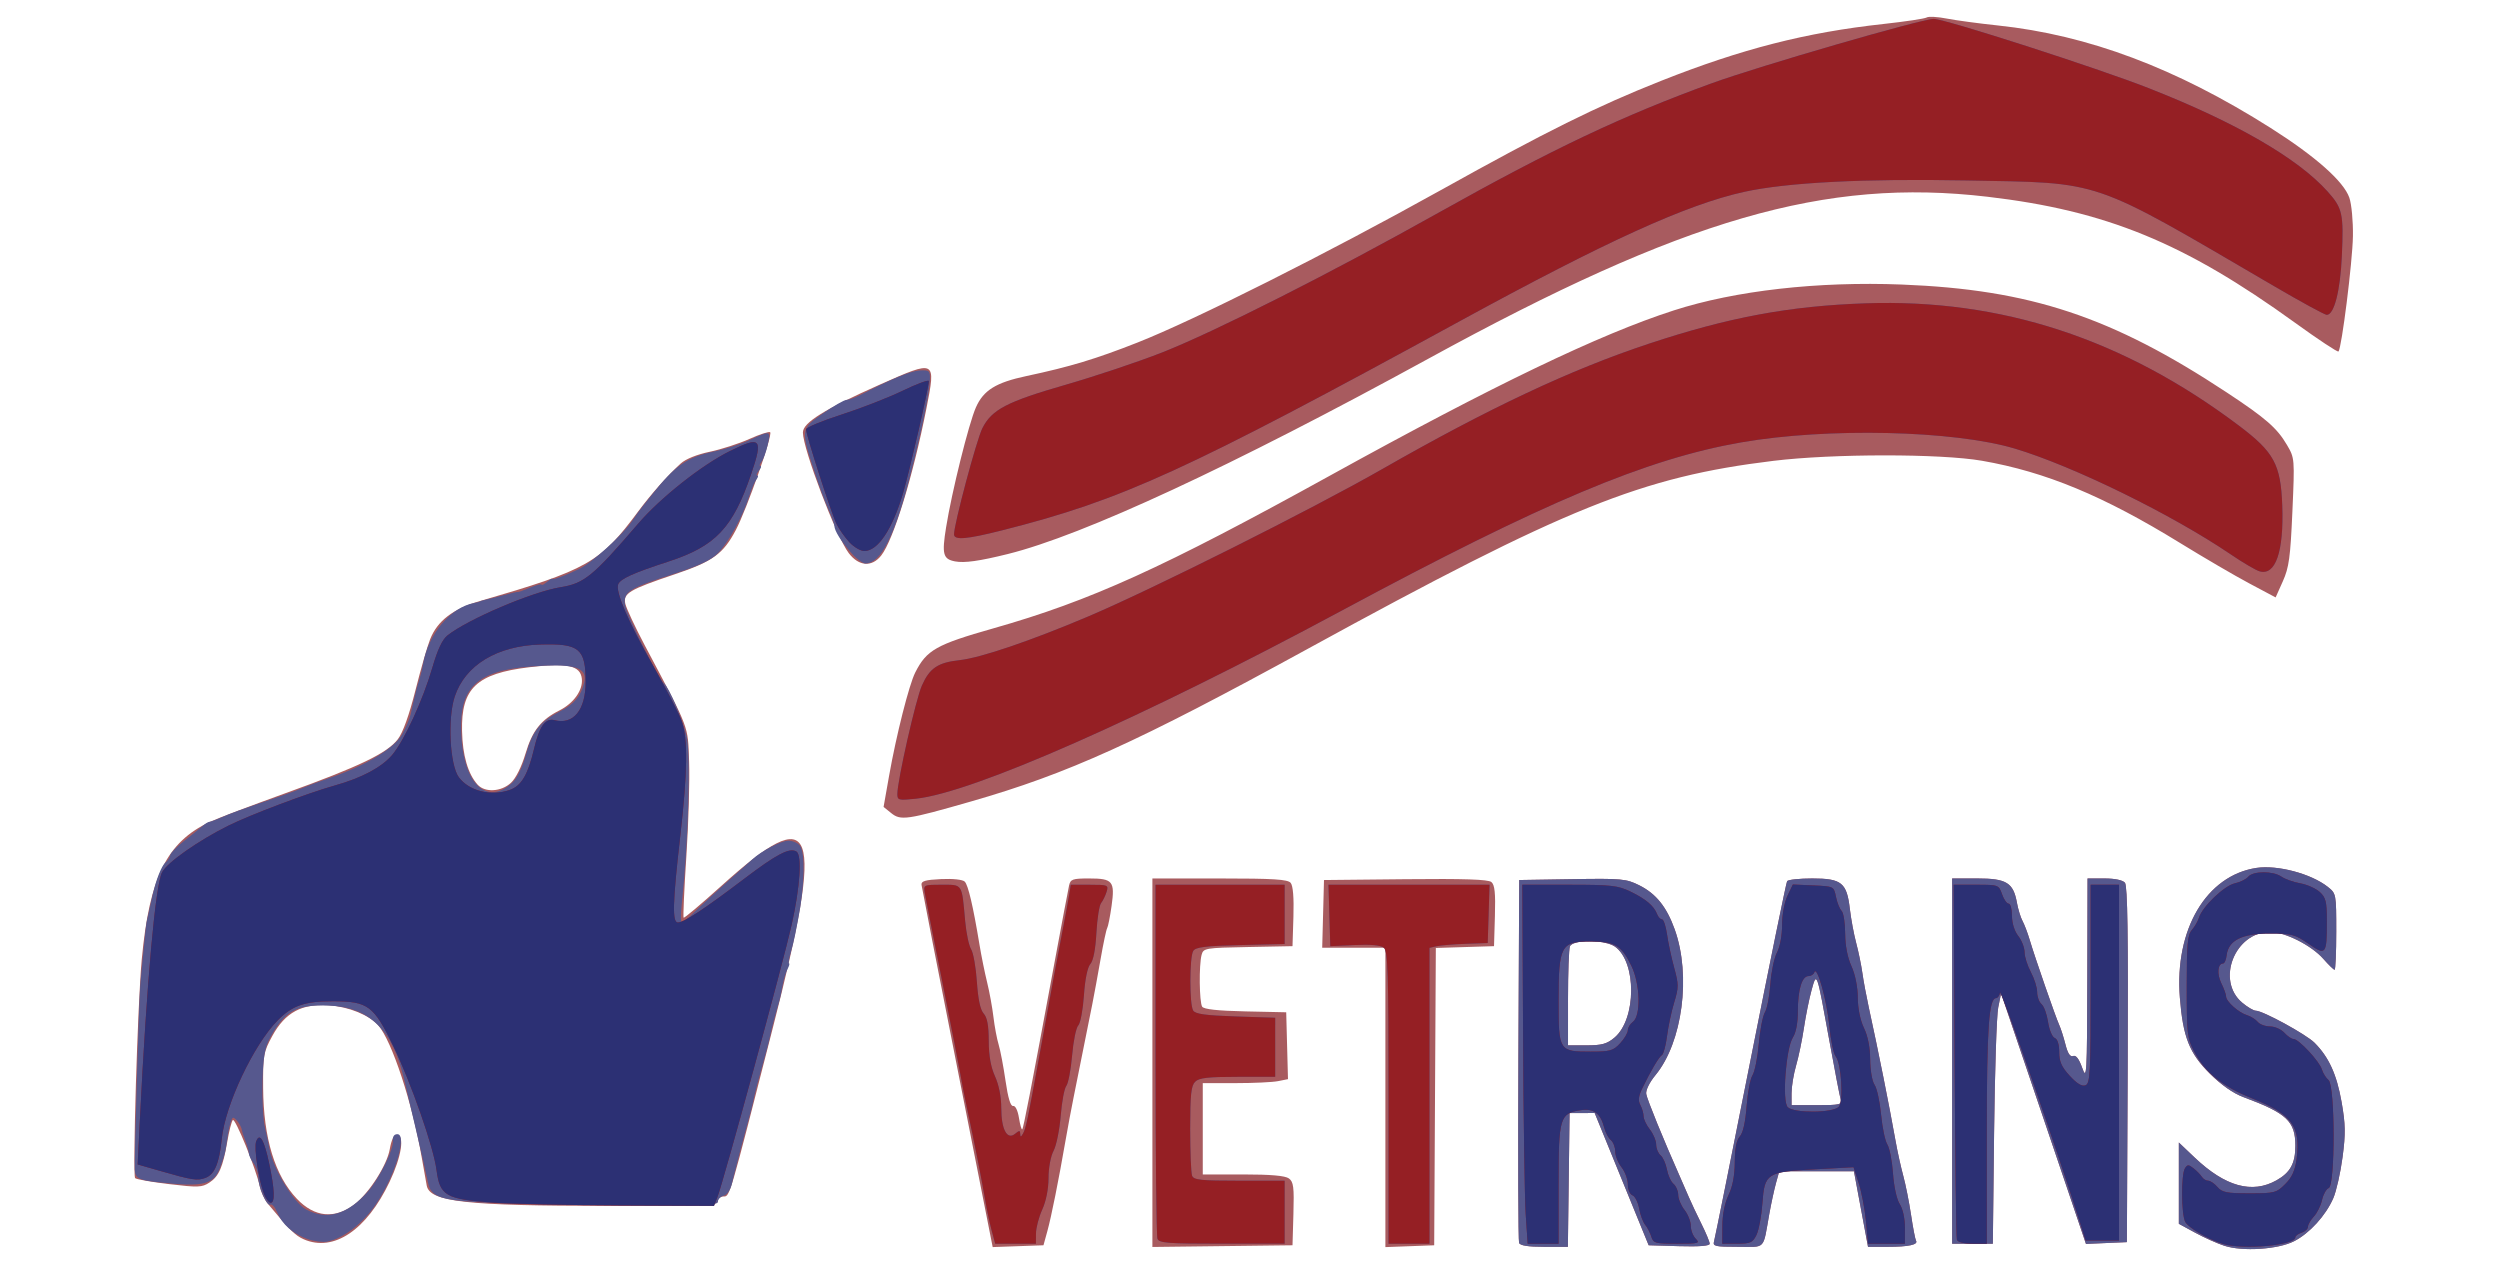 <?xml version="1.0" encoding="UTF-8" standalone="no"?>
<!-- Created with Inkscape (http://www.inkscape.org/) -->

<svg
   xmlns:dc="http://purl.org/dc/elements/1.1/"
   xmlns:cc="http://creativecommons.org/ns#"
   xmlns:rdf="http://www.w3.org/1999/02/22-rdf-syntax-ns#"
   xmlns:svg="http://www.w3.org/2000/svg"
   xmlns="http://www.w3.org/2000/svg"
   xmlns:sodipodi="http://sodipodi.sourceforge.net/DTD/sodipodi-0.dtd"
   xmlns:inkscape="http://www.inkscape.org/namespaces/inkscape"
   version="1.1"
   id="svg11465"
   width="794"
   height="401"
   viewBox="0 0 794 401"
   sodipodi:docname="vetransLogo.svg"
   inkscape:version="0.92.2 (5c3e80d, 2017-08-06)">
  <defs
     id="defs11469" />
  <sodipodi:namedview
     pagecolor="#ffffff"
     bordercolor="#666666"
     borderopacity="1"
     objecttolerance="10"
     gridtolerance="10"
     guidetolerance="10"
     inkscape:pageopacity="0"
     inkscape:pageshadow="2"
     inkscape:window-width="1920"
     inkscape:window-height="1017"
     id="namedview11467"
     showgrid="false"
     inkscape:zoom="1"
     inkscape:cx="397"
     inkscape:cy="200.5"
     inkscape:window-x="-8"
     inkscape:window-y="-8"
     inkscape:window-maximized="1"
     inkscape:current-layer="svg11465" />
  <g
     id="g11487"
     transform="translate(24,4)">
    <path
       style="fill:#a85b5f"
       d="m 682.423,391.65 c -2.242,-0.735 -6.405,-2.603 -9.25,-4.152 L 668,384.682 v -12.909 -12.909 l 5.074,4.818 c 9.66,9.173 18.199,11.541 25.937,7.192 4.397,-2.471 5.989,-5.387 5.989,-10.97 0,-7.819 -2.692,-10.342 -16.5,-15.466 -3.233,-1.2 -7.001,-3.842 -10.661,-7.477 -6.502,-6.458 -8.526,-11.592 -9.518,-24.144 -1.707,-21.604 8.405,-38.73 24.308,-41.168 6.626,-1.016 17.354,1.824 22.65,5.996 2.694,2.122 2.721,2.266 2.721,14.25 0,6.658 -0.239,12.106 -0.531,12.106 -0.292,0 -1.887,-1.545 -3.545,-3.433 C 710.125,296.239 701.726,292 696.952,292 c -11.164,0 -17.226,15.384 -8.841,22.44 1.673,1.408 3.621,2.56 4.328,2.56 2.229,0 15.968,7.498 18.646,10.175 4.538,4.538 7.051,10.029 8.594,18.776 1.253,7.105 1.307,10.068 0.319,17.548 -0.653,4.95 -1.98,10.823 -2.948,13.051 -2.396,5.513 -7.521,11.137 -12.454,13.666 -5.093,2.611 -16.357,3.339 -22.172,1.433 z M 280.059,335.288 C 273.889,304.055 268.764,277.825 268.67,277 c -0.133,-1.168 1.247,-1.567 6.228,-1.802 3.73,-0.176 6.858,0.157 7.5,0.799 1.1,1.099 2.655,7.736 4.685,20.003 0.592,3.575 1.685,8.975 2.43,12 0.745,3.025 1.648,7.975 2.007,11 0.359,3.025 1.101,6.967 1.647,8.76 0.547,1.793 1.532,6.968 2.189,11.5 0.788,5.433 1.608,8.156 2.408,7.993 0.714,-0.145 1.478,1.413 1.857,3.784 0.354,2.216 0.824,3.85 1.043,3.631 0.4,-0.4 2.707,-12.328 10.284,-53.169 2.245,-12.1 4.308,-23.012 4.585,-24.25 0.452,-2.02 1.102,-2.25 6.362,-2.25 7.542,0 8.252,0.872 7.137,8.76 -0.48,3.393 -1.108,6.55 -1.395,7.016 -0.288,0.466 -1.225,4.869 -2.082,9.786 -0.857,4.916 -2.052,11.413 -2.656,14.438 -3.25,16.29 -4.817,24.098 -5.919,29.5 -0.673,3.3 -1.81,9.375 -2.527,13.5 -2.273,13.078 -4.532,24.354 -5.81,29 l -1.238,4.5 -8.065,0.288 -8.065,0.288 z M 342,333.519 V 275 h 21.378 c 17.098,0 21.61,0.28 22.539,1.399 0.75,0.903 1.059,4.715 0.872,10.75 L 386.5,296.5 l -14.14,0.277 c -13.658,0.267 -14.161,0.353 -14.736,2.5 -0.86,3.21 -0.73,15.007 0.182,16.442 0.527,0.83 4.906,1.308 13.735,1.5 L 384.5,317.5 l 0.282,10.618 0.282,10.618 -3.158,0.631 C 380.171,339.716 374.081,340 368.375,340 H 358 v 14.5 14.5 h 12.809 c 8.75,0 13.357,0.401 14.539,1.265 1.477,1.08 1.688,2.726 1.441,11.25 L 386.5,391.5 364.25,391.769 342,392.038 Z m 74,11.023 V 297 h -10.034 -10.034 l 0.284,-10.75 0.284,-10.75 25.877,-0.267 c 18.614,-0.192 26.272,0.061 27.284,0.901 1.071,0.889 1.339,3.465 1.123,10.767 L 450.5,296.5 l -9.24,0.287 -9.24,0.287 -0.26,47.213 L 431.5,391.5 l -7.75,0.292 -7.75,0.292 z M 458.459,390.75 c -0.263,-0.688 -0.361,-26.9 -0.219,-58.25 l 0.26,-57 16.841,-0.275 c 15.689,-0.256 17.145,-0.123 21.277,1.941 5.338,2.666 8.683,6.822 11.262,13.989 5.275,14.663 2.476,35.9 -6.101,46.299 -1.908,2.314 -3.126,4.803 -2.935,6 0.277,1.734 5.428,14.377 10.715,26.296 0.793,1.788 2.068,4.713 2.834,6.5 0.766,1.788 2.566,5.604 4,8.482 1.434,2.877 2.607,5.706 2.607,6.286 0,0.687 -3.382,0.955 -9.692,0.768 l -9.692,-0.286 -8.572,-21 -8.572,-21 H 478.486 474.5 l -0.27,21.25 -0.27,21.25 h -7.511 c -5.087,0 -7.666,-0.403 -7.99,-1.25 z m 30.288,-65.191 c 7.005,-5.895 7.091,-24.057 0.136,-28.929 -3.191,-2.235 -13.424,-2.27 -14.276,-0.049 -0.334,0.87 -0.607,8.295 -0.607,16.5 V 328 h 5.923 c 4.821,0 6.463,-0.454 8.824,-2.441 z M 520.383,390.25 c 0.285,-0.963 5.503,-26.901 11.595,-57.64 6.092,-30.74 11.316,-56.277 11.609,-56.75 0.292,-0.473 3.88,-0.86 7.972,-0.86 9.328,0 10.986,1.341 11.956,9.668 0.374,3.208 1.28,8.082 2.015,10.832 0.734,2.75 1.617,7.025 1.96,9.5 0.344,2.475 1.266,7.425 2.048,11 3.063,13.996 6.417,30.726 8.52,42.5 0.589,3.3 1.685,8.25 2.434,11 0.749,2.75 1.859,8.329 2.467,12.397 0.608,4.068 1.313,7.734 1.568,8.145 0.781,1.264 -2.398,1.958 -8.969,1.958 h -6.279 l -2.237,-12 -2.237,-12 h -11.855 -11.855 l -1.041,3.75 c -0.572,2.062 -1.524,6.45 -2.115,9.75 -2.093,11.69 -0.957,10.5 -10.025,10.5 -7.196,0 -7.993,-0.185 -7.531,-1.75 z m 40.227,-45 c -0.288,-0.963 -1.913,-9.4 -3.61,-18.75 -4.042,-22.263 -3.979,-22.086 -5.658,-15.987 -0.755,2.743 -1.843,8.137 -2.419,11.987 -0.576,3.85 -1.694,9.219 -2.485,11.931 -0.791,2.712 -1.438,6.65 -1.438,8.75 V 347 h 8.067 c 7.216,0 8.012,-0.185 7.543,-1.75 z M 72.481,389.606 c -2.687,-1.171 -4.464,-2.931 -11.456,-11.351 -1.025,-1.234 -2.169,-3.709 -2.541,-5.5 -1.136,-5.462 -7.797,-21.847 -8.547,-21.026 -0.387,0.424 -1.169,3.471 -1.738,6.771 -1.419,8.234 -2.67,11.107 -5.706,13.096 -2.342,1.534 -3.593,1.581 -12.795,0.477 -5.609,-0.673 -10.463,-1.527 -10.785,-1.899 -0.853,-0.983 0.806,-55.607 2.112,-69.535 2.443,-26.049 7.955,-37.181 21.585,-43.587 2.294,-1.079 13.108,-5.185 24.031,-9.125 23.529,-8.488 32.336,-12.719 35.716,-17.157 1.607,-2.109 3.593,-7.638 5.593,-15.566 1.706,-6.762 3.811,-14.069 4.679,-16.237 2.318,-5.792 7.244,-9.583 15.623,-12.02 34.523,-10.041 38.333,-12.198 50.493,-28.581 4.066,-5.478 9.331,-11.409 13.475,-15.18 1.543,-1.404 5.15,-2.859 9.177,-3.701 3.649,-0.763 9.337,-2.601 12.639,-4.083 3.303,-1.482 6.261,-2.439 6.574,-2.125 0.861,0.861 -7.412,24.408 -10.915,31.066 -3.984,7.572 -7.31,9.986 -19.348,14.04 -14.556,4.902 -16.512,6.07 -15.739,9.399 0.347,1.495 3.133,7.444 6.191,13.219 14.409,27.208 13.617,25.131 14.06,36.874 0.221,5.844 -0.167,19.304 -0.861,29.91 -0.695,10.607 -1.09,19.457 -0.879,19.668 0.211,0.211 5.558,-4.292 11.882,-10.005 30.254,-27.334 33.001,-19.823 16.455,44.99 C 207.599,376.719 207.809,376 205.813,376 204.816,376 204,376.675 204,377.5 c 0,1.305 -4.524,1.499 -34.75,1.492 -45.191,-0.011 -56.686,-1.288 -57.715,-6.413 -0.23,-1.143 -0.956,-5.229 -1.614,-9.079 -2.92,-17.076 -9.464,-36.943 -13.787,-41.856 -2.851,-3.24 -9.376,-5.895 -15.604,-6.349 C 71.924,314.666 66.562,317.552 62.5,325 c -2.837,5.2 -2.996,6.099 -2.928,16.5 0.105,15.958 3.731,27.883 10.713,35.231 5.606,5.9 12.042,6.527 18.282,1.779 4.634,-3.525 10.36,-12.474 11.225,-17.54 0.499,-2.924 1.272,-4.47 2.235,-4.47 2.559,0 1.507,6.842 -2.279,14.814 -7.315,15.404 -17.781,22.425 -27.267,18.292 z M 138.276,244.62 c 1.57,-1.455 3.368,-5.067 4.627,-9.295 2.156,-7.24 4.907,-10.741 10.759,-13.691 4.549,-2.293 7.495,-6.432 7.137,-10.023 -0.424,-4.248 -4.578,-5.164 -16.74,-3.692 -16.695,2.02 -21.603,6.674 -21.314,20.206 0.166,7.775 1.881,13.698 4.949,17.088 2.323,2.567 7.485,2.278 10.583,-0.593 z M 596,333 v -58 h 8 c 9.245,0 11.427,1.335 12.576,7.694 0.378,2.093 1.178,4.706 1.778,5.806 0.6,1.1 1.625,3.8 2.278,6 1.64,5.525 8.241,24.56 9.365,27 0.506,1.1 1.402,3.894 1.99,6.208 0.735,2.892 1.497,4.044 2.436,3.683 0.914,-0.351 1.874,0.907 2.894,3.792 1.429,4.041 1.532,2.255 1.605,-27.933 L 639,275 h 5.378 c 3.319,0 5.81,0.522 6.508,1.363 0.818,0.986 1.059,16.937 0.872,57.75 L 651.5,390.5 l -6.5,0.285 -6.5,0.285 -4.826,-14.285 C 631.019,368.928 624.954,351.025 620.196,337 l -8.651,-25.5 -0.912,4.5 c -0.502,2.475 -1.091,20.363 -1.309,39.75 L 608.927,391 H 602.464 596 Z m -336.963,-78.769 -2.412,-1.953 1.75,-9.889 c 2.285,-12.91 6.336,-28.913 8.304,-32.803 3.618,-7.15 6.656,-8.867 24.821,-14.024 30.818,-8.75 53.866,-19.211 107,-48.561 51.849,-28.641 85.532,-44.825 109.089,-52.416 19.52,-6.29 45.699,-9.26 72.411,-8.216 40.806,1.596 66.687,10.188 103.192,34.258 12.375,8.16 15.999,11.317 19.14,16.677 2.461,4.199 2.47,4.31 1.728,21.208 -0.637,14.528 -1.077,17.729 -3.034,22.108 l -2.288,5.12 -8.329,-4.431 c -4.581,-2.437 -14.473,-8.213 -21.982,-12.837 -24.292,-14.956 -42.727,-22.611 -62.93,-26.132 -13.168,-2.295 -47.398,-2.281 -66.313,0.028 -41.866,5.109 -65.829,14.782 -147.685,59.614 -54.419,29.805 -76.279,39.716 -107.139,48.573 -20.368,5.846 -22.298,6.126 -25.324,3.676 z M 245.567,171.677 C 241.612,166.492 231,138.569 231,133.348 c 0,-3.122 6.858,-7.387 24.441,-15.2 17.864,-7.938 17.853,-7.944 14.764,7.71 -4.214,21.356 -10.453,41.645 -14.319,46.559 -2.972,3.778 -7.099,3.482 -10.32,-0.74 z m 33.756,2.624 c -3.823,-0.739 -4.223,-2.257 -2.849,-10.801 1.82,-11.321 7.206,-32.986 9.475,-38.115 2.41,-5.449 6.346,-7.89 16.043,-9.953 13.809,-2.938 22.064,-5.429 35.335,-10.664 C 355.443,97.621 397.567,76.454 433.5,56.442 467.01,37.779 483.265,29.715 503.65,21.64 529.196,11.522 549.637,6.298 574.152,3.621 c 6.958,-0.76 13.153,-1.691 13.765,-2.07 0.612,-0.379 3.469,-0.225 6.348,0.342 2.879,0.566 10.185,1.552 16.235,2.191 28.679,3.026 56.608,13.52 86.663,32.56 14.221,9.009 23.203,16.972 24.993,22.158 0.705,2.042 1.213,7.506 1.135,12.198 -0.137,8.175 -3.577,35.62 -4.592,36.635 -0.271,0.271 -6.456,-3.821 -13.745,-9.094 C 669.778,73.093 644.883,62.892 607.191,58.483 555.621,52.451 510.952,65.402 429.5,110.003 367.268,144.079 320.069,165.997 296.083,171.957 c -9.038,2.246 -13.811,2.913 -16.76,2.344 z"
       id="path11495"
       inkscape:connector-curvature="0" />
    <path
       style="fill:#56588e"
       d="m 682.423,391.65 c -2.242,-0.735 -6.405,-2.603 -9.25,-4.152 L 668,384.682 v -12.909 -12.909 l 5.074,4.818 c 9.66,9.173 18.199,11.541 25.937,7.192 4.397,-2.471 5.989,-5.387 5.989,-10.97 0,-7.819 -2.692,-10.342 -16.5,-15.466 -3.233,-1.2 -7.001,-3.842 -10.661,-7.477 -6.502,-6.458 -8.526,-11.592 -9.518,-24.144 -1.707,-21.604 8.405,-38.73 24.308,-41.168 6.626,-1.016 17.354,1.824 22.65,5.996 2.694,2.122 2.721,2.266 2.721,14.25 0,6.658 -0.239,12.106 -0.531,12.106 -0.292,0 -1.887,-1.545 -3.545,-3.433 C 710.125,296.239 701.726,292 696.952,292 c -11.164,0 -17.226,15.384 -8.841,22.44 1.673,1.408 3.621,2.56 4.328,2.56 2.229,0 15.968,7.498 18.646,10.175 4.538,4.538 7.051,10.029 8.594,18.776 1.253,7.105 1.307,10.068 0.319,17.548 -0.653,4.95 -1.98,10.823 -2.948,13.051 -2.396,5.513 -7.521,11.137 -12.454,13.666 -5.093,2.611 -16.357,3.339 -22.172,1.433 z M 458.459,390.75 c -0.263,-0.688 -0.361,-26.9 -0.219,-58.25 l 0.26,-57 16.841,-0.275 c 15.689,-0.256 17.145,-0.123 21.277,1.941 5.338,2.666 8.683,6.822 11.262,13.989 5.275,14.663 2.476,35.9 -6.101,46.299 -1.908,2.314 -3.126,4.803 -2.935,6 0.277,1.734 5.428,14.377 10.715,26.296 0.793,1.788 2.068,4.713 2.834,6.5 0.766,1.788 2.566,5.604 4,8.482 1.434,2.877 2.607,5.706 2.607,6.286 0,0.687 -3.382,0.955 -9.692,0.768 l -9.692,-0.286 -8.572,-21 -8.572,-21 H 478.486 474.5 l -0.27,21.25 -0.27,21.25 h -7.511 c -5.087,0 -7.666,-0.403 -7.99,-1.25 z m 30.288,-65.191 c 7.005,-5.895 7.091,-24.057 0.136,-28.929 -3.191,-2.235 -13.424,-2.27 -14.276,-0.049 -0.334,0.87 -0.607,8.295 -0.607,16.5 V 328 h 5.923 c 4.821,0 6.463,-0.454 8.824,-2.441 z M 520.383,390.25 c 0.285,-0.963 5.503,-26.901 11.595,-57.64 6.092,-30.74 11.316,-56.277 11.609,-56.75 0.292,-0.473 3.88,-0.86 7.972,-0.86 9.328,0 10.986,1.341 11.956,9.668 0.374,3.208 1.28,8.082 2.015,10.832 0.734,2.75 1.617,7.025 1.96,9.5 0.344,2.475 1.266,7.425 2.048,11 3.063,13.996 6.417,30.726 8.52,42.5 0.589,3.3 1.685,8.25 2.434,11 0.749,2.75 1.859,8.329 2.467,12.397 0.608,4.068 1.313,7.734 1.568,8.145 0.781,1.264 -2.398,1.958 -8.969,1.958 h -6.279 l -2.237,-12 -2.237,-12 h -11.855 -11.855 l -1.041,3.75 c -0.572,2.062 -1.524,6.45 -2.115,9.75 -2.093,11.69 -0.957,10.5 -10.025,10.5 -7.196,0 -7.993,-0.185 -7.531,-1.75 z m 40.227,-45 c -0.288,-0.963 -1.913,-9.4 -3.61,-18.75 -4.042,-22.263 -3.979,-22.086 -5.658,-15.987 -0.755,2.743 -1.843,8.137 -2.419,11.987 -0.576,3.85 -1.694,9.219 -2.485,11.931 -0.791,2.712 -1.438,6.65 -1.438,8.75 V 347 h 8.067 c 7.216,0 8.012,-0.185 7.543,-1.75 z M 73.655,389.518 c -4.613,-1.616 -8.066,-4.682 -9.691,-8.604 -0.658,-1.589 -1.604,-2.637 -2.101,-2.329 C 60.756,379.269 58,372.948 58,369.723 c 0,-1.288 -0.661,-3.215 -1.468,-4.282 -0.808,-1.068 -1.483,-2.474 -1.5,-3.126 -0.017,-0.652 -0.513,-2.452 -1.102,-4 -0.589,-1.548 -1.083,-3.04 -1.099,-3.315 -0.07,-1.236 -1.986,-4 -2.772,-4 -0.479,0 -1.224,2.362 -1.654,5.25 -0.973,6.519 -0.758,5.574 -2.277,10.008 -2.056,6.002 -5.234,6.853 -19.627,5.256 -6.551,-0.727 -7.553,-1.262 -7.7,-4.115 -0.159,-3.081 1.33,-53.225 1.73,-58.272 0.451,-5.69 1.813,-19.444 1.993,-20.127 0.073,-0.275 0.527,-2.3 1.009,-4.5 0.483,-2.2 0.929,-4.225 0.992,-4.5 1.077,-4.698 2.799,-9.024 3.983,-10.006 0.821,-0.681 1.52,-1.746 1.554,-2.366 0.033,-0.62 2.06,-2.703 4.503,-4.628 2.443,-1.925 5.084,-4.062 5.868,-4.75 0.784,-0.688 1.727,-1.25 2.096,-1.25 0.369,0 2.088,-0.632 3.821,-1.404 2.964,-1.321 4.918,-2.024 18.651,-6.717 3.025,-1.034 6.4,-2.283 7.5,-2.776 1.1,-0.493 4.84,-1.877 8.312,-3.076 11.477,-3.963 20.419,-9.348 22.885,-13.781 1.219,-2.192 2.438,-5.057 2.709,-6.366 0.432,-2.093 1.163,-5.208 1.964,-8.38 0.139,-0.55 0.545,-1.9 0.902,-3 0.357,-1.1 0.856,-3.204 1.109,-4.676 1.623,-9.448 8.711,-17.915 16.162,-19.306 C 127.619,187.317 128.5,187.084 128.5,187 c 0,-0.084 0.675,-0.291 1.5,-0.461 0.825,-0.169 3.525,-0.857 6,-1.529 2.475,-0.672 4.5,-1.121 4.5,-0.998 0,0.123 1.688,-0.481 3.75,-1.343 2.062,-0.862 3.75,-1.31 3.75,-0.995 0,0.314 0.744,-0.046 1.654,-0.801 0.91,-0.755 1.697,-1.231 1.75,-1.058 0.137,0.448 3.413,-0.739 8.341,-3.022 4.176,-1.934 14.316,-11.143 17.255,-15.669 0.825,-1.271 2.175,-3.147 3,-4.169 0.825,-1.022 2.175,-2.713 3,-3.758 7.32,-9.267 11.197,-11.995 19.516,-13.736 3.541,-0.741 8.585,-2.339 11.211,-3.552 7.098,-3.279 7.142,-3.269 6.09,1.409 -0.507,2.257 -1.403,4.683 -1.992,5.392 C 217.237,143.42 217.09,144 217.5,144 c 0.41,0 0.185,0.675 -0.5,1.5 -0.685,0.825 -0.91,1.5 -0.5,1.5 0.41,0 0.298,0.562 -0.247,1.25 -0.546,0.688 -1.563,3.05 -2.26,5.25 -2.047,6.46 -6.577,14.764 -9.874,18.1 -2.276,2.304 -5.971,4.04 -14.382,6.759 -14.232,4.601 -15.928,5.712 -15.188,9.95 0.507,2.907 10.774,23.513 12.302,24.691 1.6,1.233 6.202,12.011 7.257,16.995 1.32,6.238 0.494,33.97 -1.587,53.255 -0.341,3.163 -0.338,5.75 0.008,5.75 0.345,0 2.348,-1.688 4.45,-3.75 2.102,-2.062 6.621,-6.225 10.042,-9.25 3.421,-3.025 6.957,-6.179 7.858,-7.009 3.02,-2.781 9.212,-5.991 11.555,-5.991 1.276,0 2.888,0.684 3.581,1.519 1.807,2.178 1.556,13.053 -0.543,23.521 -0.271,1.353 -0.706,3.585 -0.967,4.96 -0.26,1.375 -0.899,3.962 -1.42,5.75 -0.52,1.788 -0.737,3.25 -0.481,3.25 0.256,0 0.044,0.787 -0.471,1.75 -0.515,0.963 -1.223,3.325 -1.574,5.25 -0.351,1.925 -0.77,3.95 -0.931,4.5 -1.384,4.726 -2.617,9.418 -3.023,11.5 -0.268,1.375 -1.386,5.654 -2.484,9.509 -1.098,3.855 -2.227,8.13 -2.508,9.5 -0.621,3.021 -1.06,4.746 -3.177,12.491 -0.902,3.3 -1.846,6.9 -2.097,8 -0.252,1.1 -0.599,2.45 -0.771,3 -0.173,0.55 -0.665,2.522 -1.093,4.383 -0.465,2.019 -1.525,3.578 -2.627,3.867 -1.017,0.266 -1.848,1.134 -1.848,1.93 0,1.246 -5.391,1.383 -38.75,0.986 -50.005,-0.595 -52.091,-0.895 -53.449,-7.676 -0.384,-1.92 -2.077,-9.34 -3.761,-16.49 -1.684,-7.15 -3.279,-13.947 -3.545,-15.105 -3.733,-16.283 -11.064,-23.559 -24.209,-24.024 -10.097,-0.357 -13.815,1.705 -18.501,10.26 -1.679,3.065 -2.18,5.949 -2.413,13.869 -0.162,5.5 0.177,12.025 0.753,14.5 0.576,2.475 1.255,5.625 1.51,7 1.169,6.31 7.683,17.03 11.633,19.144 6.634,3.55 13.248,1.573 19.738,-5.9 3.624,-4.173 8.191,-13.566 7.768,-15.974 -0.151,-0.859 0.233,-1.74 0.852,-1.958 4.156,-1.46 0.306,12.426 -6.091,21.975 C 91.394,384.469 85.289,389.202 80,390.331 c -1.375,0.294 -4.23,-0.072 -6.345,-0.813 z M 138.686,244.591 c 1.542,-1.43 3.215,-4.871 4.339,-8.924 2.049,-7.388 4.475,-10.473 10.791,-13.719 4.576,-2.352 6.642,-4.79 7.697,-9.085 1.085,-4.418 -2.205,-5.859 -12.435,-5.447 -21.18,0.854 -27.413,6.017 -26.576,22.018 0.82,15.696 8.175,22.583 16.184,15.157 z m 152.279,142.279 c -0.612,-2.272 -1.501,-6.434 -1.977,-9.25 -1.092,-6.465 -3.572,-19.04 -5.545,-28.12 -0.837,-3.85 -1.905,-9.25 -2.375,-12 -0.47,-2.75 -3.107,-16.25 -5.86,-30 -2.754,-13.75 -5.214,-26.238 -5.468,-27.75 -0.46,-2.739 -0.438,-2.75 5.38,-2.75 6.668,0 6.322,-0.536 7.412,11.5 0.349,3.85 1.203,7.9 1.899,9 0.696,1.1 1.519,5.745 1.828,10.322 0.375,5.553 1.091,8.907 2.152,10.079 1.125,1.243 1.596,3.78 1.612,8.678 0.015,4.721 0.651,8.307 2,11.28 1.229,2.71 1.978,6.516 1.978,10.059 0,6.797 1.866,10.268 4.392,8.172 1.345,-1.116 1.613,-1.11 1.639,0.038 0.024,1.07 0.22,1.042 0.889,-0.128 0.886,-1.548 1.559,-4.733 4.966,-23.5 4.169,-22.963 6.253,-34.227 7.588,-41 0.759,-3.85 1.658,-8.688 1.998,-10.75 l 0.619,-3.75 h 6.022 c 5.783,0 5.995,0.089 5.332,2.25 -0.379,1.238 -1.161,2.838 -1.736,3.556 -0.575,0.718 -1.248,4.993 -1.495,9.5 -0.286,5.23 -0.982,8.801 -1.921,9.872 -0.916,1.044 -1.687,4.816 -2.041,9.98 -0.313,4.566 -1.124,8.858 -1.803,9.536 -0.679,0.679 -1.557,4.963 -1.952,9.52 -0.395,4.557 -1.223,8.909 -1.841,9.67 -0.618,0.761 -1.42,5.036 -1.783,9.5 -0.363,4.464 -1.38,9.466 -2.26,11.116 -0.92,1.725 -1.603,5.397 -1.606,8.641 -0.004,3.472 -0.767,7.317 -1.984,10 -1.088,2.398 -1.988,5.822 -2,7.609 L 305,391 h -6.461 -6.461 z m 52.642,2.549 C 343.273,388.548 343,362.898 343,332.418 V 277 h 20.5 20.5 v 9.404 9.404 l -14.037,0.346 c -11.118,0.274 -14.234,0.658 -14.985,1.846 -1.215,1.925 -1.238,17.04 -0.029,18.952 0.699,1.104 3.93,1.553 13.485,1.871 l 12.566,0.418 V 328.621 338 h -11.929 c -9.511,0 -12.247,0.319 -13.5,1.571 -1.272,1.272 -1.571,4.118 -1.571,14.918 0,7.341 0.273,14.059 0.607,14.929 0.515,1.341 2.798,1.582 15,1.582 H 384 v 10 10 h -19.893 c -17.217,0 -19.975,-0.213 -20.5,-1.582 z M 417,344.622 c 0,-39.741 -0.212,-46.553 -1.481,-47.607 -0.983,-0.816 -4.094,-1.109 -9.25,-0.872 L 398.5,296.5 398.214,286.75 397.928,277 h 25.574 25.574 l -0.288,9.25 -0.288,9.25 -7,0.254 c -3.85,0.14 -8.012,0.486 -9.25,0.769 L 430,297.038 V 344.019 391 H 423.5 417 Z M 596,333 v -58 h 8 c 9.245,0 11.427,1.335 12.576,7.694 0.378,2.093 1.178,4.706 1.778,5.806 0.6,1.1 1.625,3.8 2.278,6 1.64,5.525 8.241,24.56 9.365,27 0.506,1.1 1.402,3.894 1.99,6.208 0.735,2.892 1.497,4.044 2.436,3.683 0.914,-0.351 1.874,0.907 2.894,3.792 1.429,4.041 1.532,2.255 1.605,-27.933 L 639,275 h 5.378 c 3.319,0 5.81,0.522 6.508,1.363 0.818,0.986 1.059,16.937 0.872,57.75 L 651.5,390.5 l -6.5,0.285 -6.5,0.285 -4.826,-14.285 C 631.019,368.928 624.954,351.025 620.196,337 l -8.651,-25.5 -0.912,4.5 c -0.502,2.475 -1.091,20.363 -1.309,39.75 L 608.927,391 H 602.464 596 Z M 261,248.179 c 0,-4.218 5.847,-30.046 7.803,-34.467 2.446,-5.53 5.077,-7.297 11.984,-8.05 6.633,-0.723 22.554,-6.13 40.713,-13.826 20.484,-8.682 71.035,-34.015 93.5,-46.858 33.938,-19.401 59.733,-31.535 84.562,-39.779 25.344,-8.415 44.711,-12.028 68.938,-12.864 43.077,-1.485 81.971,11.26 118.608,38.867 11.129,8.386 13.249,12.29 13.73,25.29 0.543,14.668 -2.116,22.416 -7.193,20.962 -1.18,-0.338 -5.295,-2.754 -9.145,-5.368 -18.697,-12.698 -50.036,-28.058 -68.56,-33.603 -19.398,-5.807 -59.566,-6.732 -86.843,-1.999 -30.128,5.227 -63.089,19.105 -127.064,53.499 C 338.581,224.095 284.926,247.784 266.83,249.676 261.376,250.246 261,250.149 261,248.179 Z M 246.411,171.692 C 243.145,167.98 241,164.536 241,163.003 c 0,-0.563 -0.86,-2.932 -1.91,-5.264 -1.051,-2.332 -2.94,-7.389 -4.198,-11.239 -4.668,-14.285 -4.683,-14.174 2.552,-19.239 3.331,-2.332 6.661,-4.244 7.401,-4.25 0.74,-0.006 2.54,-0.623 4,-1.372 10.463,-5.364 16.473,-7.851 19.298,-7.985 3.022,-0.143 3.269,0.077 3.195,2.845 -0.11,4.149 -2.652,16.569 -6.243,30.5 -4.993,19.369 -9.302,27.865 -14.185,27.967 -0.874,0.018 -2.899,-1.455 -4.5,-3.275 z M 279,165.697 c 0,-3.238 7.194,-30.158 9.012,-33.721 3.023,-5.926 7.75,-8.387 26.488,-13.788 9.35,-2.695 23.075,-7.29 30.5,-10.21 16.836,-6.621 53.309,-25.057 88,-44.482 36.11,-20.219 58.377,-30.767 86.654,-41.046 15.04,-5.467 66.641,-20.433 70.487,-20.443 3.551,-0.01 52.103,15.631 68.358,22.02 27.55,10.83 47.225,22.198 56.725,32.775 4.761,5.301 5.151,7.065 4.542,20.553 C 719.266,88.435 717.323,96 714.977,96 714.359,96 706.798,91.879 698.176,86.842 639.248,52.416 644.341,54.164 600.5,53.309 568.151,52.679 543.434,53.95 529.924,56.939 511.647,60.983 486.264,72.53 439.5,98.071 352.216,145.744 332.5,154.755 294.319,164.422 282.944,167.302 279,167.631 279,165.697 Z"
       id="path11493"
       inkscape:connector-curvature="0" />
    <path
       style="fill:#951f24"
       d="m 682,391.065 c -4.731,-1.444 -10.935,-5.075 -11.967,-7.002 -1.271,-2.375 -1.341,-15.027 -0.094,-16.998 0.789,-1.248 1.148,-1.248 2.735,0 1.004,0.79 2.186,1.998 2.626,2.686 0.44,0.688 1.352,1.25 2.028,1.25 0.675,0 1.999,0.9 2.941,2 1.461,1.707 2.95,2 10.145,2 7.998,0 8.584,-0.151 11.373,-2.94 2.149,-2.149 3.119,-4.291 3.606,-7.96 1.366,-10.294 -1.468,-14.181 -13.986,-19.189 -9.582,-3.833 -15.002,-8.193 -18.538,-14.911 -2.208,-4.194 -2.368,-5.596 -2.368,-20.645 0,-13.506 0.267,-16.448 1.632,-18 0.897,-1.02 1.911,-2.776 2.253,-3.902 1.051,-3.464 8.036,-10.166 11.355,-10.895 1.717,-0.377 3.659,-1.332 4.314,-2.122 1.53,-1.844 7.903,-1.855 10.525,-0.018 1.113,0.78 3.801,1.735 5.973,2.124 2.172,0.388 4.961,1.629 6.199,2.757 1.938,1.766 2.25,3.057 2.25,9.295 0,10.647 -0.288,10.999 -5.849,7.137 -4.256,-2.955 -5.303,-3.23 -12.328,-3.23 -8.77,0 -13.08,2.164 -13.639,6.849 -0.174,1.458 -0.688,2.651 -1.143,2.651 -1.716,0 -2.012,3.35 -0.555,6.272 0.833,1.669 1.514,3.563 1.514,4.207 0,1.577 3.986,5.135 6.66,5.944 1.188,0.36 2.705,1.311 3.372,2.115 0.667,0.804 2.438,1.461 3.935,1.461 1.497,0 3.537,0.9 4.533,2 0.995,1.1 2.324,2 2.952,2 1.623,0 8.205,7.082 8.978,9.66 0.356,1.188 1.305,2.705 2.109,3.372 2.109,1.75 2.16,33.486 0.056,34.293 -0.773,0.297 -1.725,1.995 -2.116,3.773 -0.391,1.779 -1.558,4.144 -2.594,5.256 -1.036,1.112 -1.884,2.582 -1.884,3.266 0,0.684 -0.9,1.53 -2,1.879 -1.1,0.349 -2,1.01 -2,1.47 0,2.544 -16.582,4.055 -23,2.095 z m -391.035,-4.195 c -0.612,-2.272 -1.501,-6.434 -1.977,-9.25 -1.092,-6.465 -3.572,-19.04 -5.545,-28.12 -0.837,-3.85 -1.905,-9.25 -2.375,-12 -0.47,-2.75 -3.107,-16.25 -5.86,-30 -2.754,-13.75 -5.214,-26.238 -5.468,-27.75 -0.46,-2.739 -0.438,-2.75 5.38,-2.75 6.668,0 6.322,-0.536 7.412,11.5 0.349,3.85 1.203,7.9 1.899,9 0.696,1.1 1.519,5.745 1.828,10.322 0.375,5.553 1.091,8.907 2.152,10.079 1.125,1.243 1.596,3.78 1.612,8.678 0.015,4.721 0.651,8.307 2,11.28 1.229,2.71 1.978,6.516 1.978,10.059 0,6.797 1.866,10.268 4.392,8.172 1.345,-1.116 1.613,-1.11 1.639,0.038 0.024,1.07 0.22,1.042 0.889,-0.128 0.886,-1.548 1.559,-4.733 4.966,-23.5 4.169,-22.963 6.253,-34.227 7.588,-41 0.759,-3.85 1.658,-8.688 1.998,-10.75 l 0.619,-3.75 h 6.022 c 5.783,0 5.995,0.089 5.332,2.25 -0.379,1.238 -1.161,2.838 -1.736,3.556 -0.575,0.718 -1.248,4.993 -1.495,9.5 -0.286,5.23 -0.982,8.801 -1.921,9.872 -0.916,1.044 -1.687,4.816 -2.041,9.98 -0.313,4.566 -1.124,8.858 -1.803,9.536 -0.679,0.679 -1.557,4.963 -1.952,9.52 -0.395,4.557 -1.223,8.909 -1.841,9.67 -0.618,0.761 -1.42,5.036 -1.783,9.5 -0.363,4.464 -1.38,9.466 -2.26,11.116 -0.92,1.725 -1.603,5.397 -1.606,8.641 -0.004,3.472 -0.767,7.317 -1.984,10 -1.088,2.398 -1.988,5.822 -2,7.609 L 305,391 h -6.461 -6.461 z m 52.642,2.549 C 343.273,388.548 343,362.898 343,332.418 V 277 h 20.5 20.5 v 9.404 9.404 l -14.037,0.346 c -11.118,0.274 -14.234,0.658 -14.985,1.846 -1.215,1.925 -1.238,17.04 -0.029,18.952 0.699,1.104 3.93,1.553 13.485,1.871 l 12.566,0.418 V 328.621 338 h -11.929 c -9.511,0 -12.247,0.319 -13.5,1.571 -1.272,1.272 -1.571,4.118 -1.571,14.918 0,7.341 0.273,14.059 0.607,14.929 0.515,1.341 2.798,1.582 15,1.582 H 384 v 10 10 h -19.893 c -17.217,0 -19.975,-0.213 -20.5,-1.582 z M 417,344.622 c 0,-39.741 -0.212,-46.553 -1.481,-47.607 -0.983,-0.816 -4.094,-1.109 -9.25,-0.872 L 398.5,296.5 398.214,286.75 397.928,277 h 25.574 25.574 l -0.288,9.25 -0.288,9.25 -7,0.254 c -3.85,0.14 -8.012,0.486 -9.25,0.769 L 430,297.038 V 344.019 391 H 423.5 417 Z M 460.571,381.75 c -0.339,-5.088 -0.718,-30.738 -0.843,-57 L 459.5,276.999 l 14.934,4.8e-4 c 13.286,4.3e-4 15.43,0.24 19.423,2.173 4.866,2.356 7.431,4.53 8.438,7.153 0.353,0.92 1.055,1.674 1.56,1.674 0.505,0 1.221,2.138 1.591,4.75 0.37,2.612 1.391,7.376 2.269,10.585 1.456,5.322 1.457,6.29 0.02,11 -0.867,2.841 -1.891,7.64 -2.277,10.665 -0.385,3.025 -1.117,5.765 -1.627,6.088 -0.966,0.613 -3.608,5.093 -6.302,10.685 -1.154,2.396 -1.302,3.785 -0.554,5.184 0.563,1.051 1.023,2.658 1.023,3.569 0,0.912 0.9,2.802 2,4.201 1.1,1.398 2,3.552 2,4.785 0,1.233 0.628,2.764 1.395,3.401 0.767,0.637 1.679,2.672 2.026,4.522 0.347,1.85 1.294,3.914 2.105,4.587 0.81,0.673 1.474,2.232 1.474,3.466 0,1.233 0.9,3.387 2,4.785 1.1,1.398 2,3.677 2,5.063 0,1.386 0.707,3.228 1.571,4.092 C 516,390.857 515.461,391 508.639,391 c -6.912,0 -7.558,-0.177 -8.19,-2.25 -0.377,-1.238 -1.25,-2.925 -1.941,-3.75 -0.69,-0.825 -1.549,-3.144 -1.909,-5.153 -0.36,-2.009 -1.317,-3.908 -2.127,-4.219 -0.828,-0.318 -1.473,-1.833 -1.473,-3.462 0,-1.593 -0.9,-4.041 -2,-5.439 -1.1,-1.398 -2,-3.654 -2,-5.012 0,-1.358 -0.631,-2.993 -1.402,-3.633 -0.771,-0.64 -1.706,-2.383 -2.078,-3.872 -1.14,-4.567 -3.321,-6.224 -7.401,-5.625 C 471.382,349.573 471,350.836 471,372.111 V 391 h -4.907 -4.907 z m 29.977,-54.396 C 491.896,325.899 493,324.036 493,323.214 c 0,-0.822 0.716,-2.017 1.592,-2.658 2.612,-1.91 2.348,-12.029 -0.465,-17.815 C 490.962,296.232 488.872,295 480.993,295 471.748,295 471,296.41 471,313.833 471,329.774 471.141,330 481.119,330 c 6.26,0 7.228,-0.272 9.429,-2.646 z M 523.034,385.25 c 0.021,-3.574 0.765,-7.264 1.966,-9.75 1.276,-2.641 1.944,-6.181 1.966,-10.421 0.023,-4.393 0.53,-6.969 1.604,-8.156 1.007,-1.112 1.78,-4.549 2.154,-9.579 0.321,-4.314 1.164,-8.744 1.872,-9.844 0.708,-1.1 1.608,-5.6 1.998,-10 0.391,-4.4 1.267,-8.9 1.948,-10 0.681,-1.1 1.46,-5.15 1.732,-9 0.272,-3.85 1.218,-8.35 2.103,-10 0.939,-1.749 1.612,-5.383 1.616,-8.716 0.004,-3.309 0.724,-7.221 1.711,-9.291 l 1.705,-3.575 6.508,0.291 c 6.499,0.291 6.509,0.296 7.188,3.634 0.374,1.838 1.179,3.841 1.788,4.45 0.609,0.609 1.117,3.83 1.129,7.157 0.014,3.851 0.741,7.635 2,10.409 1.199,2.642 1.991,6.582 2.012,10 0.021,3.466 0.779,7.183 1.966,9.641 1.234,2.555 1.944,6.178 1.966,10.027 0.019,3.395 0.628,6.889 1.394,8 0.748,1.085 1.68,5.348 2.07,9.473 0.39,4.125 1.287,8.4 1.992,9.5 0.705,1.1 1.513,5.248 1.794,9.218 0.298,4.203 1.195,8.261 2.148,9.715 0.967,1.476 1.636,4.554 1.636,7.532 V 391 h -5.856 -5.856 l -0.661,-7.117 c -0.364,-3.914 -1.402,-9.379 -2.306,-12.145 l -1.645,-5.028 -12.015,0.646 c -15.593,0.838 -16.223,1.242 -16.923,10.828 -0.294,4.024 -1.142,8.55 -1.886,10.058 -1.19,2.413 -1.923,2.743 -6.102,2.75 L 523,391 l 0.034,-5.75 z m 36.979,-37.766 c 1.556,-1.875 0.8,-13.8 -1.014,-15.985 -0.676,-0.815 -1.582,-5.198 -2.013,-9.74 -0.761,-8.015 -3.946,-19.379 -4.753,-16.957 C 552.013,305.461 551.185,306 550.392,306 548.303,306 547,310.263 547,317.1 c 0,3.718 -0.587,6.866 -1.556,8.345 -2.233,3.408 -3.505,20.351 -1.666,22.19 1.978,1.978 14.565,1.861 16.235,-0.151 z M 597.507,389.75 c -0.237,-0.688 -0.56,-26.338 -0.719,-57 L 596.5,276.999 l 7.152,3.4e-4 c 7.048,3.4e-4 7.167,0.044 8.198,3 0.575,1.65 1.519,3 2.098,3 0.579,0 1.052,1.739 1.052,3.865 0,2.351 0.784,4.861 2,6.408 1.1,1.398 2,3.711 2,5.138 0,1.428 0.9,4.275 2,6.327 1.1,2.052 2,4.921 2,6.374 0,1.453 0.626,3.162 1.391,3.797 0.765,0.635 1.697,3.191 2.07,5.681 0.373,2.489 1.322,4.773 2.109,5.075 0.902,0.346 1.43,1.99 1.43,4.456 0,3.038 0.745,4.721 3.346,7.559 2.271,2.478 3.878,3.447 5,3.017 C 639.836,340.126 640,336.94 640,308.531 V 277 h 4.5 4.5 v 56.5 56.5 h -5.296 -5.296 l -1.493,-4.75 c -7.25,-23.072 -25.419,-75.381 -25.702,-74 -0.198,0.963 -0.755,1.75 -1.239,1.75 -2.313,0 -2.963,9.352 -2.968,42.75 L 607,391 h -4.531 c -2.729,0 -4.702,-0.497 -4.961,-1.25 z M 132.5,377.96 c -14.98,-1.114 -16.794,-2.172 -17.872,-10.422 -0.95,-7.275 -8.014,-27.513 -13.725,-39.324 -6.215,-12.852 -8.041,-14.205 -19.185,-14.21 -8.992,-0.004 -12.893,1.351 -17.553,6.098 -7.643,7.786 -16.62,26.8 -17.725,37.544 -0.806,7.83 -2.261,11.335 -5.165,12.439 -2.607,0.991 -4.149,0.752 -14.666,-2.273 l -6.891,-1.982 0.685,-13.666 c 2.26,-45.126 4.935,-74.983 7.089,-79.149 1.591,-3.077 11.454,-10.012 21.009,-14.773 6.959,-3.467 25.302,-10.383 34,-12.82 8.367,-2.344 14.751,-5.751 18.037,-9.625 3.811,-4.495 9.837,-17.58 12.762,-27.71 1.647,-5.705 3.176,-8.969 4.808,-10.265 6.474,-5.142 26.908,-13.857 35.893,-15.308 7.571,-1.223 10.294,-3.453 24.74,-20.262 7.042,-8.193 20.137,-18.553 29.042,-22.974 9.875,-4.903 10.639,-4.072 6.761,7.35 -5.787,17.044 -11.315,22.875 -26.295,27.736 -11.089,3.599 -15.254,5.485 -15.915,7.208 -0.919,2.396 3.152,11.859 11.23,26.103 4.11,7.247 8.139,15.066 8.954,17.376 2.009,5.694 1.863,16.118 -0.518,36.948 -2.375,20.778 -2.535,27 -0.696,27 1.877,0 8.649,-4.464 20.928,-13.796 10.442,-7.936 14.541,-10.079 16.711,-8.739 1.826,1.129 1.156,11.352 -1.53,23.326 -2.685,11.97 -21.679,81.626 -23.577,86.459 l -1.08,2.75 -30.129,-0.148 C 156.058,378.77 138,378.369 132.5,377.96 Z m 5.381,-131.068 c 3.734,-1.302 5.826,-4.877 7.798,-13.327 1.594,-6.833 3.566,-9.575 6.362,-8.844 6.046,1.581 9.959,-3.176 9.959,-12.106 0,-10.619 -1.988,-12.273 -14.328,-11.919 -13.806,0.395 -23.927,6.536 -27.247,16.531 -2.312,6.961 -1.562,21.765 1.299,25.624 3.247,4.38 10.197,6.118 16.157,4.04 z M 59.872,375.25 c -1.731,-4.416 -3.281,-14.742 -2.513,-16.744 1.128,-2.941 2.522,-0.562 4.136,7.057 C 63.229,373.747 63.393,378 61.975,378 c -0.564,0 -1.51,-1.238 -2.103,-2.75 z M 261,248.179 c 0,-4.218 5.847,-30.046 7.803,-34.467 2.446,-5.53 5.077,-7.297 11.984,-8.05 6.633,-0.723 22.554,-6.13 40.713,-13.826 20.484,-8.682 71.035,-34.015 93.5,-46.858 33.938,-19.401 59.733,-31.535 84.562,-39.779 25.344,-8.415 44.711,-12.028 68.938,-12.864 43.077,-1.485 81.971,11.26 118.608,38.867 11.129,8.386 13.249,12.29 13.73,25.29 0.543,14.668 -2.116,22.416 -7.193,20.962 -1.18,-0.338 -5.295,-2.754 -9.145,-5.368 -18.697,-12.698 -50.036,-28.058 -68.56,-33.603 -19.398,-5.807 -59.566,-6.732 -86.843,-1.999 -30.128,5.227 -63.089,19.105 -127.064,53.499 C 338.581,224.095 284.926,247.784 266.83,249.676 261.376,250.246 261,250.149 261,248.179 Z M 245.801,168.25 c -1.415,-1.512 -3.251,-4.1 -4.08,-5.75 C 240.109,159.293 232,134.151 232,132.362 c 0,-0.588 5.062,-2.695 11.25,-4.683 6.188,-1.987 14.963,-5.412 19.5,-7.61 4.537,-2.199 8.25,-3.56 8.25,-3.026 0,1.933 -6.14,28.626 -8.156,35.457 -3.436,11.642 -8.012,18.5 -12.344,18.5 -1.169,0 -3.284,-1.238 -4.699,-2.75 z M 279,165.697 c 0,-3.238 7.194,-30.158 9.012,-33.721 3.023,-5.926 7.75,-8.387 26.488,-13.788 9.35,-2.695 23.075,-7.29 30.5,-10.21 16.836,-6.621 53.309,-25.057 88,-44.482 36.11,-20.219 58.377,-30.767 86.654,-41.046 15.04,-5.467 66.641,-20.433 70.487,-20.443 3.551,-0.01 52.103,15.631 68.358,22.02 27.55,10.83 47.225,22.198 56.725,32.775 4.761,5.301 5.151,7.065 4.542,20.553 C 719.266,88.435 717.323,96 714.977,96 714.359,96 706.798,91.879 698.176,86.842 639.248,52.416 644.341,54.164 600.5,53.309 568.151,52.679 543.434,53.95 529.924,56.939 511.647,60.983 486.264,72.53 439.5,98.071 352.216,145.744 332.5,154.755 294.319,164.422 282.944,167.302 279,167.631 279,165.697 Z"
       id="path11491"
       inkscape:connector-curvature="0" />
    <path
       style="fill:#2c3074"
       d="m 682,391.065 c -4.731,-1.444 -10.935,-5.075 -11.967,-7.002 -1.271,-2.375 -1.341,-15.027 -0.094,-16.998 0.789,-1.248 1.148,-1.248 2.735,0 1.004,0.79 2.186,1.998 2.626,2.686 0.44,0.688 1.352,1.25 2.028,1.25 0.675,0 1.999,0.9 2.941,2 1.461,1.707 2.95,2 10.145,2 7.998,0 8.584,-0.151 11.373,-2.94 2.149,-2.149 3.119,-4.291 3.606,-7.96 1.366,-10.294 -1.468,-14.181 -13.986,-19.189 -9.582,-3.833 -15.002,-8.193 -18.538,-14.911 -2.208,-4.194 -2.368,-5.596 -2.368,-20.645 0,-13.506 0.267,-16.448 1.632,-18 0.897,-1.02 1.911,-2.776 2.253,-3.902 1.051,-3.464 8.036,-10.166 11.355,-10.895 1.717,-0.377 3.659,-1.332 4.314,-2.122 1.53,-1.844 7.903,-1.855 10.525,-0.018 1.113,0.78 3.801,1.735 5.973,2.124 2.172,0.388 4.961,1.629 6.199,2.757 1.938,1.766 2.25,3.057 2.25,9.295 0,10.647 -0.288,10.999 -5.849,7.137 -4.256,-2.955 -5.303,-3.23 -12.328,-3.23 -8.77,0 -13.08,2.164 -13.639,6.849 -0.174,1.458 -0.688,2.651 -1.143,2.651 -1.716,0 -2.012,3.35 -0.555,6.272 0.833,1.669 1.514,3.563 1.514,4.207 0,1.577 3.986,5.135 6.66,5.944 1.188,0.36 2.705,1.311 3.372,2.115 0.667,0.804 2.438,1.461 3.935,1.461 1.497,0 3.537,0.9 4.533,2 0.995,1.1 2.324,2 2.952,2 1.623,0 8.205,7.082 8.978,9.66 0.356,1.188 1.305,2.705 2.109,3.372 2.109,1.75 2.16,33.486 0.056,34.293 -0.773,0.297 -1.725,1.995 -2.116,3.773 -0.391,1.779 -1.558,4.144 -2.594,5.256 -1.036,1.112 -1.884,2.582 -1.884,3.266 0,0.684 -0.9,1.53 -2,1.879 -1.1,0.349 -2,1.01 -2,1.47 0,2.544 -16.582,4.055 -23,2.095 z M 460.571,381.75 c -0.339,-5.088 -0.718,-30.738 -0.843,-57 L 459.5,276.999 l 14.934,4.8e-4 c 13.286,4.3e-4 15.43,0.24 19.423,2.173 4.866,2.356 7.431,4.53 8.438,7.153 0.353,0.92 1.055,1.674 1.56,1.674 0.505,0 1.221,2.138 1.591,4.75 0.37,2.612 1.391,7.376 2.269,10.585 1.456,5.322 1.457,6.29 0.02,11 -0.867,2.841 -1.891,7.64 -2.277,10.665 -0.385,3.025 -1.117,5.765 -1.627,6.088 -0.966,0.613 -3.608,5.093 -6.302,10.685 -1.154,2.396 -1.302,3.785 -0.554,5.184 0.563,1.051 1.023,2.658 1.023,3.569 0,0.912 0.9,2.802 2,4.201 1.1,1.398 2,3.552 2,4.785 0,1.233 0.628,2.764 1.395,3.401 0.767,0.637 1.679,2.672 2.026,4.522 0.347,1.85 1.294,3.914 2.105,4.587 0.81,0.673 1.474,2.232 1.474,3.466 0,1.233 0.9,3.387 2,4.785 1.1,1.398 2,3.677 2,5.063 0,1.386 0.707,3.228 1.571,4.092 C 516,390.857 515.461,391 508.639,391 c -6.912,0 -7.558,-0.177 -8.19,-2.25 -0.377,-1.238 -1.25,-2.925 -1.941,-3.75 -0.69,-0.825 -1.549,-3.144 -1.909,-5.153 -0.36,-2.009 -1.317,-3.908 -2.127,-4.219 -0.828,-0.318 -1.473,-1.833 -1.473,-3.462 0,-1.593 -0.9,-4.041 -2,-5.439 -1.1,-1.398 -2,-3.654 -2,-5.012 0,-1.358 -0.631,-2.993 -1.402,-3.633 -0.771,-0.64 -1.706,-2.383 -2.078,-3.872 -1.14,-4.567 -3.321,-6.224 -7.401,-5.625 C 471.382,349.573 471,350.836 471,372.111 V 391 h -4.907 -4.907 z m 29.977,-54.396 C 491.896,325.899 493,324.036 493,323.214 c 0,-0.822 0.716,-2.017 1.592,-2.658 2.612,-1.91 2.348,-12.029 -0.465,-17.815 C 490.962,296.232 488.872,295 480.993,295 471.748,295 471,296.41 471,313.833 471,329.774 471.141,330 481.119,330 c 6.26,0 7.228,-0.272 9.429,-2.646 z M 523.034,385.25 c 0.021,-3.574 0.765,-7.264 1.966,-9.75 1.276,-2.641 1.944,-6.181 1.966,-10.421 0.023,-4.393 0.53,-6.969 1.604,-8.156 1.007,-1.112 1.78,-4.549 2.154,-9.579 0.321,-4.314 1.164,-8.744 1.872,-9.844 0.708,-1.1 1.608,-5.6 1.998,-10 0.391,-4.4 1.267,-8.9 1.948,-10 0.681,-1.1 1.46,-5.15 1.732,-9 0.272,-3.85 1.218,-8.35 2.103,-10 0.939,-1.749 1.612,-5.383 1.616,-8.716 0.004,-3.309 0.724,-7.221 1.711,-9.291 l 1.705,-3.575 6.508,0.291 c 6.499,0.291 6.509,0.296 7.188,3.634 0.374,1.838 1.179,3.841 1.788,4.45 0.609,0.609 1.117,3.83 1.129,7.157 0.014,3.851 0.741,7.635 2,10.409 1.199,2.642 1.991,6.582 2.012,10 0.021,3.466 0.779,7.183 1.966,9.641 1.234,2.555 1.944,6.178 1.966,10.027 0.019,3.395 0.628,6.889 1.394,8 0.748,1.085 1.68,5.348 2.07,9.473 0.39,4.125 1.287,8.4 1.992,9.5 0.705,1.1 1.513,5.248 1.794,9.218 0.298,4.203 1.195,8.261 2.148,9.715 0.967,1.476 1.636,4.554 1.636,7.532 V 391 h -5.856 -5.856 l -0.661,-7.117 c -0.364,-3.914 -1.402,-9.379 -2.306,-12.145 l -1.645,-5.028 -12.015,0.646 c -15.593,0.838 -16.223,1.242 -16.923,10.828 -0.294,4.024 -1.142,8.55 -1.886,10.058 -1.19,2.413 -1.923,2.743 -6.102,2.75 L 523,391 l 0.034,-5.75 z m 36.979,-37.766 c 1.556,-1.875 0.8,-13.8 -1.014,-15.985 -0.676,-0.815 -1.582,-5.198 -2.013,-9.74 -0.761,-8.015 -3.946,-19.379 -4.753,-16.957 C 552.013,305.461 551.185,306 550.392,306 548.303,306 547,310.263 547,317.1 c 0,3.718 -0.587,6.866 -1.556,8.345 -2.233,3.408 -3.505,20.351 -1.666,22.19 1.978,1.978 14.565,1.861 16.235,-0.151 z M 597.507,389.75 c -0.237,-0.688 -0.56,-26.338 -0.719,-57 L 596.5,276.999 l 7.152,3.4e-4 c 7.048,3.4e-4 7.167,0.044 8.198,3 0.575,1.65 1.519,3 2.098,3 0.579,0 1.052,1.739 1.052,3.865 0,2.351 0.784,4.861 2,6.408 1.1,1.398 2,3.711 2,5.138 0,1.428 0.9,4.275 2,6.327 1.1,2.052 2,4.921 2,6.374 0,1.453 0.626,3.162 1.391,3.797 0.765,0.635 1.697,3.191 2.07,5.681 0.373,2.489 1.322,4.773 2.109,5.075 0.902,0.346 1.43,1.99 1.43,4.456 0,3.038 0.745,4.721 3.346,7.559 2.271,2.478 3.878,3.447 5,3.017 C 639.836,340.126 640,336.94 640,308.531 V 277 h 4.5 4.5 v 56.5 56.5 h -5.296 -5.296 l -1.493,-4.75 c -7.25,-23.072 -25.419,-75.381 -25.702,-74 -0.198,0.963 -0.755,1.75 -1.239,1.75 -2.313,0 -2.963,9.352 -2.968,42.75 L 607,391 h -4.531 c -2.729,0 -4.702,-0.497 -4.961,-1.25 z M 132.5,377.96 c -14.98,-1.114 -16.794,-2.172 -17.872,-10.422 -0.95,-7.275 -8.014,-27.513 -13.725,-39.324 -6.215,-12.852 -8.041,-14.205 -19.185,-14.21 -8.992,-0.004 -12.893,1.351 -17.553,6.098 -7.643,7.786 -16.62,26.8 -17.725,37.544 -0.806,7.83 -2.261,11.335 -5.165,12.439 -2.607,0.991 -4.149,0.752 -14.666,-2.273 l -6.891,-1.982 0.685,-13.666 c 2.26,-45.126 4.935,-74.983 7.089,-79.149 1.591,-3.077 11.454,-10.012 21.009,-14.773 6.959,-3.467 25.302,-10.383 34,-12.82 8.367,-2.344 14.751,-5.751 18.037,-9.625 3.811,-4.495 9.837,-17.58 12.762,-27.71 1.647,-5.705 3.176,-8.969 4.808,-10.265 6.474,-5.142 26.908,-13.857 35.893,-15.308 7.571,-1.223 10.294,-3.453 24.74,-20.262 7.042,-8.193 20.137,-18.553 29.042,-22.974 9.875,-4.903 10.639,-4.072 6.761,7.35 -5.787,17.044 -11.315,22.875 -26.295,27.736 -11.089,3.599 -15.254,5.485 -15.915,7.208 -0.919,2.396 3.152,11.859 11.23,26.103 4.11,7.247 8.139,15.066 8.954,17.376 2.009,5.694 1.863,16.118 -0.518,36.948 -2.375,20.778 -2.535,27 -0.696,27 1.877,0 8.649,-4.464 20.928,-13.796 10.442,-7.936 14.541,-10.079 16.711,-8.739 1.826,1.129 1.156,11.352 -1.53,23.326 -2.685,11.97 -21.679,81.626 -23.577,86.459 l -1.08,2.75 -30.129,-0.148 C 156.058,378.77 138,378.369 132.5,377.96 Z m 5.381,-131.068 c 3.734,-1.302 5.826,-4.877 7.798,-13.327 1.594,-6.833 3.566,-9.575 6.362,-8.844 6.046,1.581 9.959,-3.176 9.959,-12.106 0,-10.619 -1.988,-12.273 -14.328,-11.919 -13.806,0.395 -23.927,6.536 -27.247,16.531 -2.312,6.961 -1.562,21.765 1.299,25.624 3.247,4.38 10.197,6.118 16.157,4.04 z M 59.872,375.25 c -1.731,-4.416 -3.281,-14.742 -2.513,-16.744 1.128,-2.941 2.522,-0.562 4.136,7.057 C 63.229,373.747 63.393,378 61.975,378 c -0.564,0 -1.51,-1.238 -2.103,-2.75 z m 185.929,-207 c -1.415,-1.512 -3.251,-4.1 -4.08,-5.75 C 240.109,159.293 232,134.151 232,132.362 c 0,-0.588 5.062,-2.695 11.25,-4.683 6.188,-1.987 14.963,-5.412 19.5,-7.61 4.537,-2.199 8.25,-3.56 8.25,-3.026 0,1.933 -6.14,28.626 -8.156,35.457 -3.436,11.642 -8.012,18.5 -12.344,18.5 -1.169,0 -3.284,-1.238 -4.699,-2.75 z"
       id="path11489"
       inkscape:connector-curvature="0" />
  </g>
</svg>
